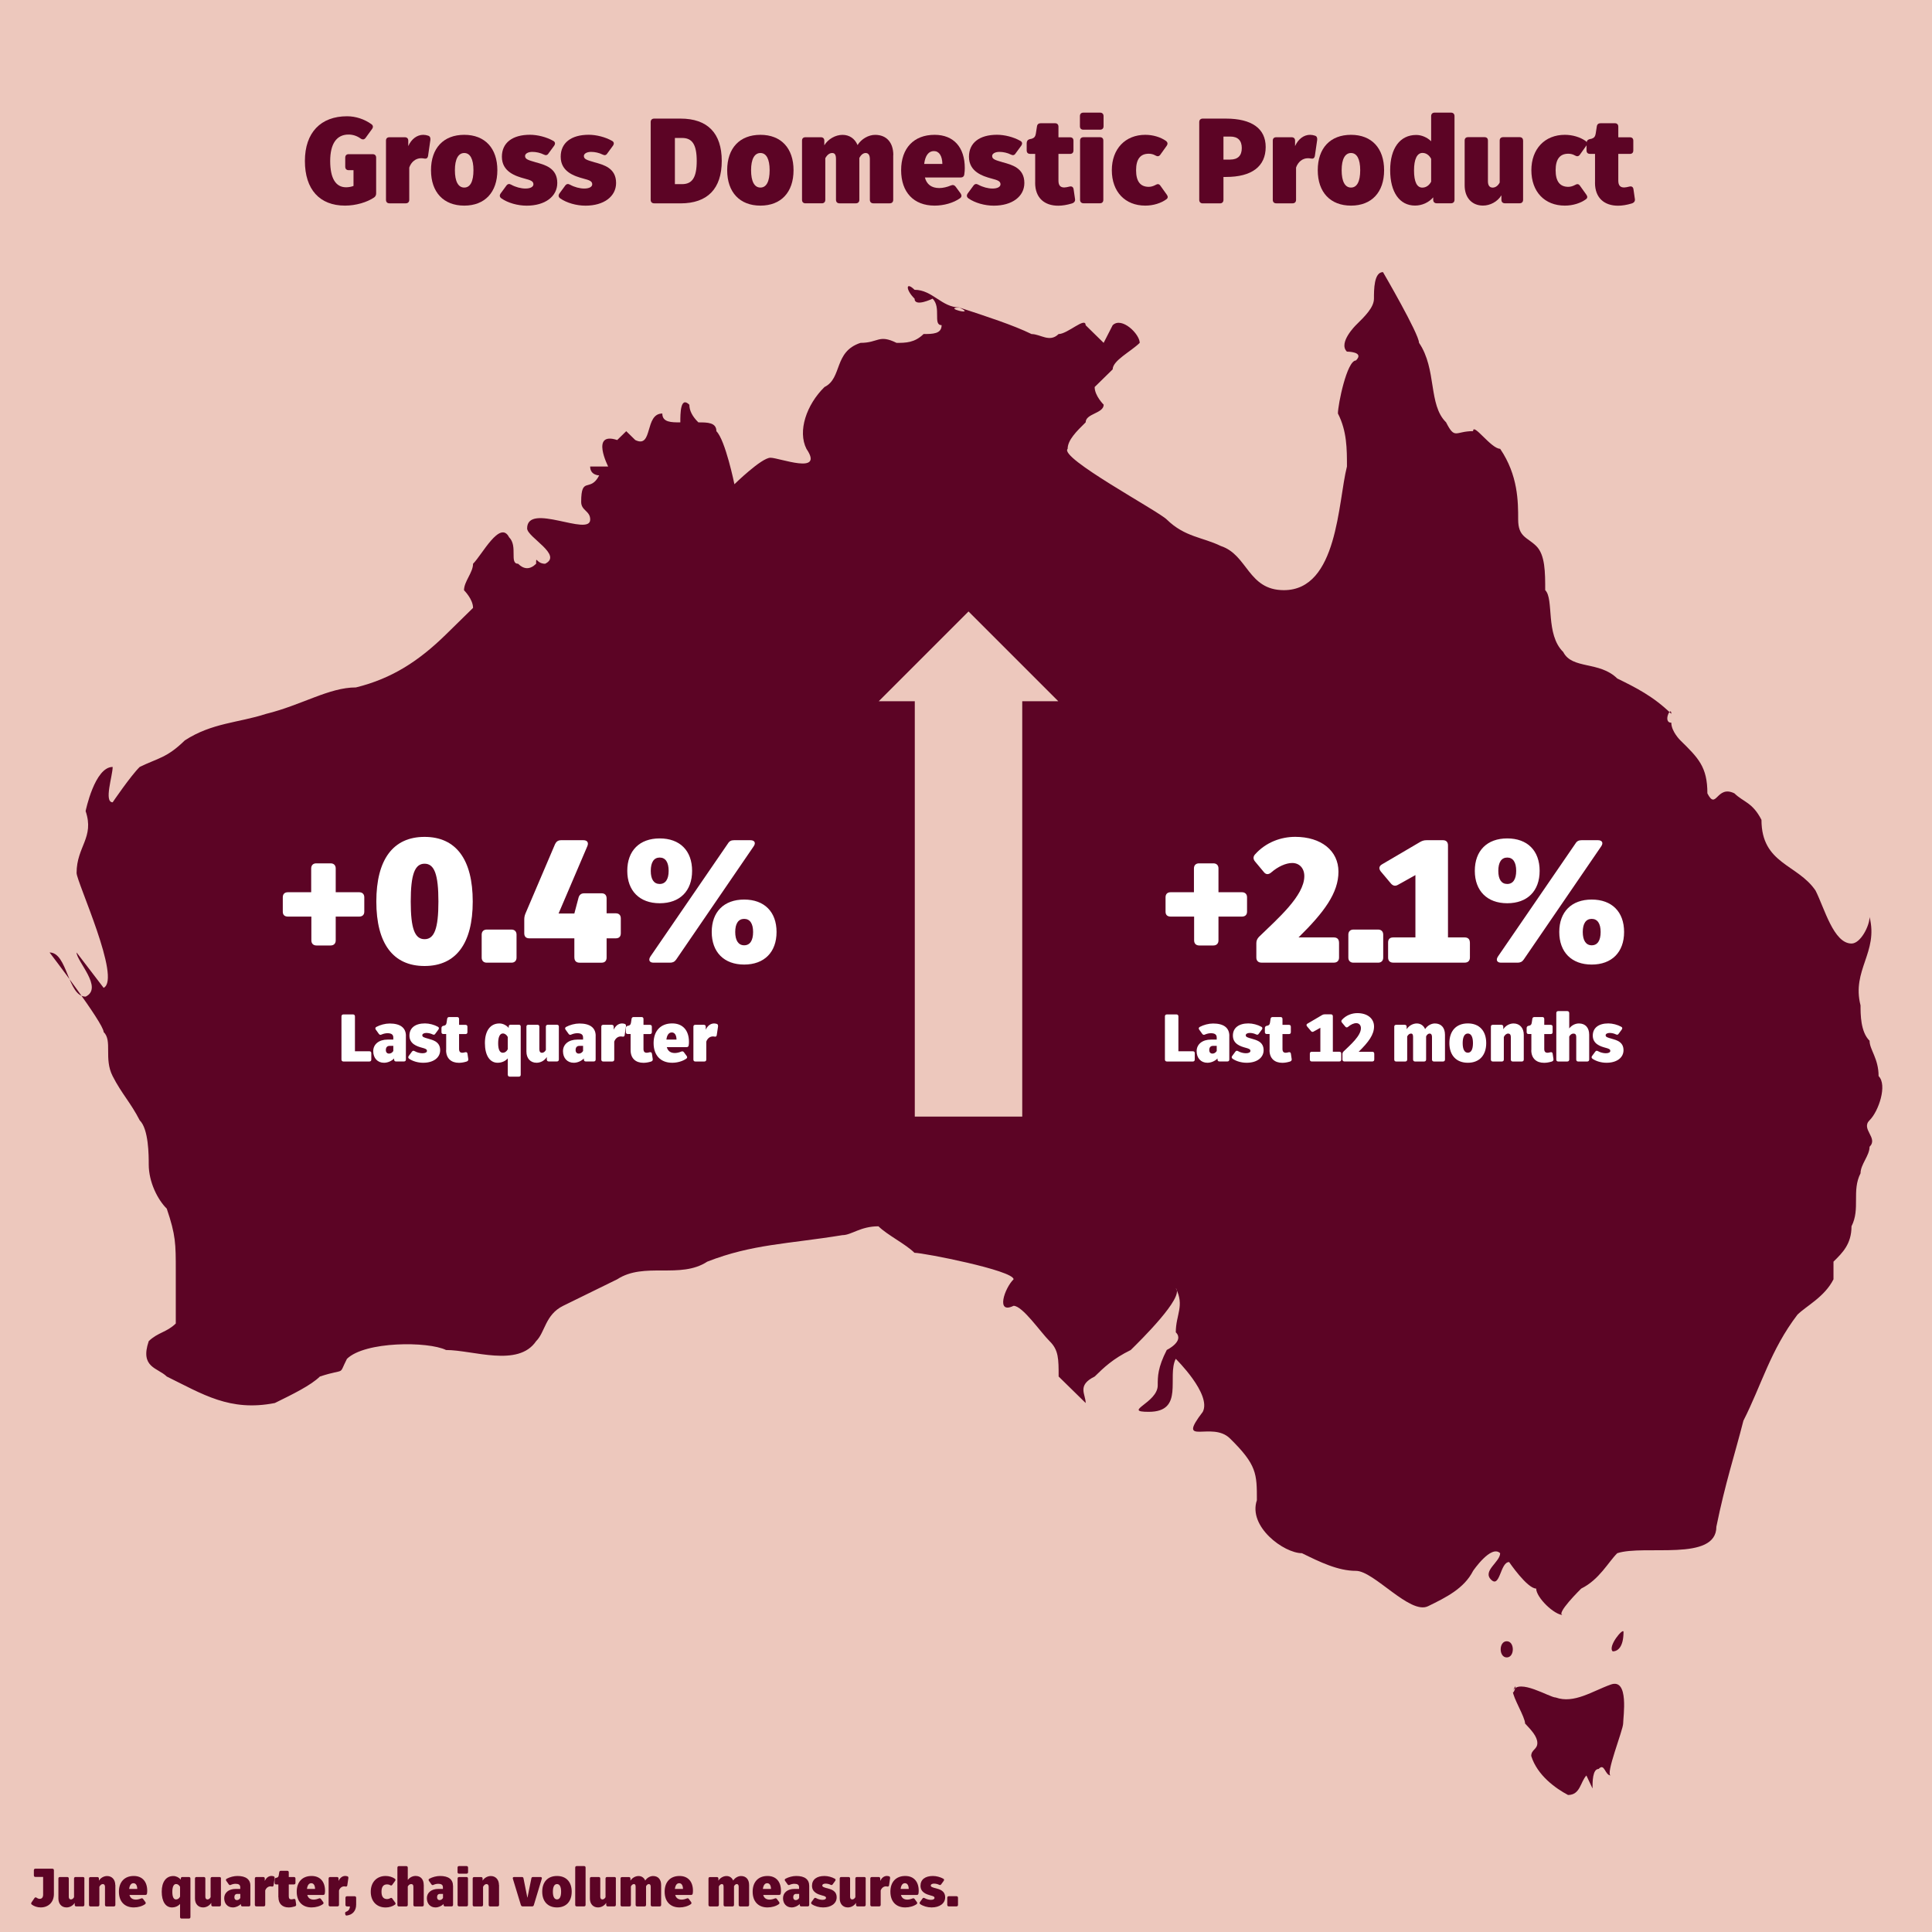 <?xml version="1.0" encoding="UTF-8"?>
<svg id="Layer_1" data-name="Layer 1" xmlns="http://www.w3.org/2000/svg" viewBox="0 0 430.06 430.06">
  <defs>
    <style>
      .cls-1, .cls-2 {
        fill-rule: evenodd;
      }

      .cls-1, .cls-2, .cls-3, .cls-4, .cls-5 {
        stroke-width: 0px;
      }

      .cls-1, .cls-5 {
        fill: #5c0425;
      }

      .cls-2, .cls-4 {
        fill: #edc8bd;
      }

      .cls-3 {
        fill: #fff;
      }
    </style>
  </defs>
  <rect class="cls-4" width="430.06" height="430.06"/>
  <path class="cls-1" d="m213.61,68.44c-4.01,0-6.02-3.93-10.03-3.93-2.01-1.97-2.01,0,0,1.97,0,1.97,4.01,0,4.01,0,2.01,1.97,0,5.9,2.01,5.9,0,1.97-2.01,1.97-4.01,1.97-2.01,1.97-4.01,1.97-6.02,1.97-4.01-1.97-4.01,0-8.02,0-6.02,1.97-4.01,7.87-8.02,9.83-4.01,3.93-6.02,9.83-4.01,13.77,4.01,5.9-6.02,1.97-8.02,1.97s-8.02,5.9-8.02,5.9c0,0-2.01-9.83-4.01-11.8,0-1.97-2.01-1.97-4.01-1.97q-2.01-1.97-2.01-3.93c-2.01-1.97-2.01,1.97-2.01,3.93-2.01,0-4.01,0-4.01-1.97-4.01,0-2.01,7.87-6.02,5.9l-2.01-1.97-2.01,1.97c-6.02-1.97-2.01,5.9-2.01,5.9h-4.01c0,1.97,2.01,1.97,2.01,1.97-2.01,3.93-4.01,0-4.01,5.9,0,1.97,2.01,1.97,2.01,3.93,0,3.93-14.04-3.93-14.04,1.97,0,1.97,8.02,5.9,4.01,7.87-2.01,0-2.01-1.97-2.01,0q-2.01,1.97-4.01,0c-2.01,0,0-3.93-2.01-5.9-2.01-3.93-6.02,3.93-8.02,5.9,0,1.97-2.01,3.93-2.01,5.9,0,0,2.01,1.97,2.01,3.93,0,0-4.01,3.93-6.02,5.9-6.02,5.9-12.03,9.83-20.05,11.8-6.02,0-12.03,3.93-20.05,5.9-6.02,1.97-12.03,1.97-18.05,5.9-4.01,3.93-6.02,3.93-10.03,5.9-2.01,1.97-6.02,7.87-6.02,7.87-2.01,0,0-5.9,0-7.87-4.01,0-6.02,9.83-6.02,9.83,2.01,5.9-2.01,7.87-2.01,13.77,0,1.97,10.03,23.6,6.02,25.57l-6.02-7.87c0,1.97,6.02,7.87,2.01,9.83-4.01,0-4.01-9.83-8.02-9.83,0,0,12.03,15.73,12.03,17.7,2.01,1.97,0,5.9,2.01,9.83,2.01,3.93,4.01,5.9,6.02,9.83,2.01,1.97,2.01,7.87,2.01,9.83,0,3.93,2.01,7.87,4.01,9.83,2.01,5.9,2.01,7.87,2.01,13.77v11.8c-2.01,1.97-4.01,1.97-6.02,3.93-2.01,5.9,2.01,5.9,4.01,7.87,8.02,3.93,14.04,7.87,24.06,5.9,4.01-1.97,8.02-3.93,10.03-5.9,6.02-1.97,4.01,0,6.02-3.93,4.01-3.93,18.05-3.93,22.06-1.97,6.02,0,16.04,3.93,20.05-1.97,2.01-1.97,2.01-5.9,6.02-7.87,4.01-1.97,8.02-3.93,12.03-5.9,6.02-3.93,14.04,0,20.05-3.93,10.03-3.93,18.05-3.93,30.08-5.9,2.01,0,4.01-1.97,8.02-1.97,2.01,1.97,6.02,3.93,8.02,5.9,2.01,0,22.06,3.93,22.06,5.9-2.01,1.97-4.01,7.87,0,5.9,2.01,0,6.02,5.9,8.02,7.87,2.01,1.97,2.01,3.93,2.01,7.87,2.01,1.97,6.02,5.9,6.02,5.9,0-1.97-2.01-3.93,2.01-5.9,2.01-1.97,4.01-3.93,8.02-5.9,2.01-1.97,12.03-11.8,10.03-13.77,2.01,3.93,0,5.9,0,9.83,2.01,1.97-2.01,3.93-2.01,3.93-2.01,3.93-2.01,5.9-2.01,7.87,0,3.93-8.02,5.9-2.01,5.9,8.02,0,4.01-7.87,6.02-11.8,0,0,8.02,7.87,6.02,11.8-6.02,7.87,2.01,1.97,6.02,5.9,6.02,5.9,6.02,7.87,6.02,13.77-2.01,5.9,6.02,11.8,10.03,11.8,4.01,1.97,8.02,3.93,12.03,3.93s12.03,9.83,16.04,7.87,8.02-3.93,10.03-7.87c0,0,4.01-5.9,6.02-3.93,0,1.97-4.01,3.93-2.01,5.9,2.01,1.97,2.01-3.93,4.01-3.93,0,0,4.01,5.9,6.02,5.9,0,1.97,4.01,5.9,6.02,5.9-2.01,0,4.01-5.9,4.01-5.9,4.01-1.97,6.02-5.9,8.02-7.87,6.02-1.97,22.06,1.97,22.06-5.9,2.01-9.83,4.01-15.73,6.02-23.6,4.01-7.87,6.02-15.73,12.03-23.6,2.01-1.97,6.02-3.93,8.02-7.87v-3.93c2.01-1.97,4.01-3.93,4.01-7.87,2.01-3.93,0-7.87,2.01-11.8,0-1.97,2.01-3.93,2.01-5.9,2.01-1.97-2.01-3.93,0-5.9,2.01-1.97,4.01-7.87,2.01-9.83,0-3.93-2.01-5.9-2.01-7.87-2.01-1.97-2.01-5.9-2.01-7.87-2.01-7.87,4.01-11.8,2.01-19.67,0,1.97-2.01,5.9-4.01,5.9-4.01,0-6.02-7.87-8.02-11.8-4.01-5.9-12.03-5.9-12.03-15.73-2.01-3.93-4.01-3.93-6.02-5.9-4.01-1.97-4.01,3.93-6.02,0,0-5.9-2.01-7.87-6.02-11.8,0,0-2.01-1.97-2.01-3.93-2.01,0,0-3.93,0-1.97-4.01-3.93-8.02-5.9-12.03-7.87-4.01-3.93-10.03-1.97-12.03-5.9-4.01-3.93-2.01-11.8-4.01-13.77,0-3.93,0-7.87-2.01-9.83-2.01-1.97-4.01-1.97-4.01-5.9s0-9.83-4.01-15.73c-2.01,0-6.02-5.9-6.02-3.93-4.01,0-4.01,1.97-6.02-1.97-4.01-3.93-2.01-11.8-6.02-17.7,0-1.97-8.02-15.73-8.02-15.73-2.01,0-2.01,3.93-2.01,5.9s-2.01,3.93-4.01,5.9c0,0-4.01,3.93-2.01,5.9,0,0,4.01,0,2.01,1.97-2.01,0-4.01,9.83-4.01,11.8,2.01,3.93,2.01,7.87,2.01,11.8-2.01,7.87-2.01,27.53-14.04,27.53-8.02,0-8.02-7.87-14.04-9.83-4.01-1.97-8.02-1.97-12.03-5.9-2.01-1.97-24.06-13.77-22.06-15.73,0-1.97,2.01-3.93,4.01-5.9,0-1.97,4.01-1.97,4.01-3.93,0,0-2.01-1.97-2.01-3.93l4.01-3.93c0-1.97,4.01-3.93,6.02-5.9,0-1.97-4.01-5.9-6.02-3.93l-2.01,3.93-4.01-3.93c0-1.97-4.01,1.97-6.02,1.97-2.01,1.97-4.01,0-6.02,0-4.01-1.97-10.03-3.93-16.04-5.9-4.01,0,4.01,1.97,0,0h0Z"/>
  <polygon class="cls-2" points="235.57 156.09 227.55 156.09 227.55 248.55 203.63 248.55 203.63 156.09 195.61 156.09 215.59 136.11 235.57 156.09 235.57 156.09"/>
  <g>
    <path class="cls-3" d="m276.46,204.03h-5.23v5.3c0,.7-.43,1.13-1.13,1.13h-3.16c-.7,0-1.13-.43-1.13-1.13v-5.3h-5.23c-.74,0-1.13-.39-1.13-1.09v-3.2c0-.7.39-1.13,1.13-1.13h5.19v-5.3c0-.7.43-1.13,1.13-1.13h3.2c.7,0,1.13.43,1.13,1.13v5.3h5.23c.7,0,1.13.43,1.13,1.13v3.2c0,.7-.43,1.09-1.13,1.09Z"/>
    <path class="cls-3" d="m298.07,209.8v3.35c0,.7-.43,1.13-1.13,1.13h-16.15c-.7,0-1.13-.43-1.13-1.13v-3.2c0-.58.2-.98.58-1.4,4.13-4.02,10.1-9.13,10.1-13.53,0-1.75-1.09-2.92-2.69-2.92-1.4,0-3.16.78-4.72,2.14-.58.47-1.13.47-1.6-.12l-1.95-2.34c-.43-.51-.47-1.05-.04-1.56,2.46-2.77,5.85-3.94,8.97-3.94,5.77,0,9.63,3.08,9.63,7.76s-3.12,8.97-8.89,14.63h7.88c.7,0,1.13.39,1.13,1.13Z"/>
    <path class="cls-3" d="m300.14,213.16v-5.11c0-.7.43-1.13,1.13-1.13h5.5c.7,0,1.13.43,1.13,1.13v5.11c0,.7-.43,1.13-1.13,1.13h-5.5c-.7,0-1.13-.43-1.13-1.13Z"/>
    <path class="cls-3" d="m327.2,209.8v3.35c0,.7-.43,1.13-1.13,1.13h-15.95c-.74,0-1.13-.43-1.13-1.13v-3.35c0-.74.39-1.13,1.13-1.13h4.95v-13.88l-3.9,2.18c-.62.35-1.13.19-1.56-.31l-2.26-2.69c-.47-.62-.39-1.17.27-1.56l8.5-4.99c.47-.27.9-.39,1.4-.39h3.71c.7,0,1.09.43,1.09,1.13v20.51h3.74c.7,0,1.13.39,1.13,1.13Z"/>
    <path class="cls-3" d="m328.29,193.85c0-4.49,2.73-7.22,7.22-7.22s7.21,2.73,7.21,7.22-2.73,7.21-7.21,7.21-7.22-2.77-7.22-7.21Zm9.52,20.44h-3.67c-.9,0-1.21-.58-.7-1.37l17.28-25.19c.31-.51.74-.7,1.33-.7h3.67c.9,0,1.25.58.7,1.37l-17.24,25.19c-.35.51-.78.7-1.37.7Zm-.31-20.44c0-1.91-.7-2.96-1.99-2.96s-1.99,1.05-1.99,2.96.7,2.92,1.99,2.92,1.99-1.05,1.99-2.92Zm9.59,13.61c0-4.49,2.73-7.22,7.22-7.22s7.21,2.73,7.21,7.22-2.73,7.25-7.21,7.25-7.22-2.77-7.22-7.25Zm9.21,0c0-1.87-.7-2.92-1.99-2.92s-1.99,1.05-1.99,2.92.7,2.96,1.99,2.96,1.99-1.05,1.99-2.96Z"/>
    <path class="cls-3" d="m265.95,234.43v1.43c0,.27-.15.43-.43.43h-5.77c-.27,0-.44-.17-.44-.43v-9.62c0-.27.17-.43.44-.43h2.13c.27,0,.43.17.43.43v7.77h3.21c.29,0,.43.15.43.42Z"/>
    <path class="cls-3" d="m273.64,230.57v5.28c0,.27-.15.43-.43.43h-1.77c-.27,0-.42-.17-.42-.43v-.24c-.58.6-1.46.96-2.25.96-1.44,0-2.4-1.04-2.4-2.58s1.27-2.58,3.18-2.58h1.29v-.46c0-.67-.44-.96-1.3-.96-.41,0-.9.11-1.31.29-.24.12-.43.09-.6-.13l-.69-.96c-.17-.24-.12-.46.12-.6.86-.46,2-.76,2.97-.76,2.37,0,3.62.95,3.62,2.76Zm-2.8,2.24h-.83c-.53,0-.83.33-.83.93,0,.5.27.79.71.79.38,0,.72-.21.95-.58v-1.14Z"/>
    <path class="cls-3" d="m278.58,231.2c1.15.32,2.7.71,2.7,2.57,0,1.68-1.51,2.8-3.78,2.8-1.14,0-2.34-.34-3.13-.9-.23-.17-.25-.38-.09-.61l.71-.96c.17-.23.36-.26.62-.11.51.29,1.18.46,1.74.46.62,0,.99-.21.99-.52,0-.39-.36-.51-1.1-.71-1.11-.3-2.8-.84-2.8-2.7,0-1.71,1.29-2.71,3.46-2.71.95,0,2.05.29,2.88.75.25.13.29.36.12.6l-.71.96c-.15.24-.34.25-.58.14-.42-.21-.95-.33-1.41-.33-.52,0-.9.21-.9.51,0,.41.42.51,1.29.76Z"/>
    <path class="cls-3" d="m282.61,233.74v-3.57h-.63c-.27,0-.42-.15-.42-.43v-.88c0-.24.11-.42.35-.5l.28-.06c.27-.1.44-.19.51-.67l.13-.85c.04-.27.21-.39.48-.39h1.75c.27,0,.42.17.42.44v1.3h1.43c.28,0,.43.15.43.42v1.2c0,.29-.15.43-.43.43h-1.43v3.32c0,.6.26.84.72.84.18,0,.38-.04.63-.11.29-.07.48.03.52.32l.18,1.21c.04.27-.11.46-.41.55-.6.18-1.16.27-1.68.27-1.68,0-2.85-.95-2.85-2.83Z"/>
    <path class="cls-3" d="m298.56,234.56v1.29c0,.27-.16.43-.43.43h-6.13c-.29,0-.43-.17-.43-.43v-1.29c0-.29.15-.44.43-.44h1.91v-5.34l-1.5.84c-.24.14-.44.08-.6-.12l-.87-1.04c-.18-.24-.15-.45.1-.6l3.27-1.92c.18-.1.35-.15.54-.15h1.42c.27,0,.42.17.42.43v7.89h1.44c.27,0,.43.15.43.44Z"/>
    <path class="cls-3" d="m305.91,234.56v1.29c0,.27-.17.43-.44.43h-6.21c-.27,0-.43-.17-.43-.43v-1.23c0-.22.08-.38.22-.54,1.59-1.54,3.89-3.51,3.89-5.21,0-.67-.42-1.12-1.04-1.12-.54,0-1.21.3-1.82.82-.22.18-.43.18-.61-.04l-.75-.9c-.17-.2-.18-.41-.02-.6.95-1.06,2.25-1.51,3.45-1.51,2.22,0,3.71,1.18,3.71,2.98s-1.2,3.45-3.42,5.62h3.03c.27,0,.44.15.44.44Z"/>
    <path class="cls-3" d="m321.65,230.32v5.54c0,.27-.17.43-.43.43h-2.03c-.27,0-.43-.17-.43-.43v-5.04c0-.48-.18-.75-.53-.75-.3,0-.58.22-.78.62v5.17c0,.27-.17.43-.44.43h-2.02c-.27,0-.44-.17-.44-.43v-5.04c0-.51-.13-.75-.46-.75s-.63.22-.85.64v5.15c0,.27-.17.43-.44.43h-2.01c-.29,0-.43-.17-.43-.43v-7.32c0-.27.15-.42.43-.42h1.89c.27,0,.44.15.44.42v.57c.46-.76,1.38-1.29,2.25-1.29s1.53.48,1.86,1.26c.46-.75,1.35-1.26,2.17-1.26,1.41,0,2.25.95,2.25,2.5Z"/>
    <path class="cls-3" d="m330.83,232.19c0,2.73-1.54,4.38-4.09,4.38s-4.11-1.65-4.11-4.38,1.54-4.38,4.11-4.38,4.09,1.67,4.09,4.38Zm-2.95,0c0-1.38-.41-2.13-1.14-2.13s-1.15.75-1.15,2.13.4,2.14,1.15,2.14,1.14-.76,1.14-2.14Z"/>
    <path class="cls-3" d="m339.19,230.32v5.54c0,.27-.17.43-.43.43h-2.03c-.27,0-.42-.17-.42-.43v-5.04c0-.48-.22-.75-.6-.75s-.74.29-.96.76v5.03c0,.27-.17.43-.44.43h-2.01c-.29,0-.43-.17-.43-.43v-7.32c0-.27.15-.42.43-.42h1.89c.27,0,.44.15.44.42v.57c.48-.79,1.41-1.29,2.28-1.29,1.38,0,2.28,1.02,2.28,2.5Z"/>
    <path class="cls-3" d="m340.88,233.74v-3.57h-.63c-.27,0-.42-.15-.42-.43v-.88c0-.24.11-.42.35-.5l.28-.06c.27-.1.44-.19.51-.67l.13-.85c.04-.27.21-.39.48-.39h1.75c.27,0,.42.17.42.44v1.3h1.43c.28,0,.43.15.43.42v1.2c0,.29-.15.43-.43.43h-1.43v3.32c0,.6.26.84.72.84.18,0,.38-.04.63-.11.29-.07.48.03.52.32l.18,1.21c.04.27-.11.46-.41.55-.6.18-1.16.27-1.68.27-1.68,0-2.85-.95-2.85-2.83Z"/>
    <path class="cls-3" d="m353.75,230.32v5.54c0,.27-.17.43-.43.43h-2.03c-.27,0-.42-.17-.42-.43v-5.04c0-.51-.2-.75-.62-.75-.34,0-.71.22-.94.66v5.13c0,.27-.17.43-.44.43h-2.01c-.29,0-.43-.17-.43-.43v-10.35c0-.27.15-.44.43-.44h2.01c.27,0,.44.17.44.44v3.42c.52-.69,1.33-1.11,2.16-1.11,1.44,0,2.28.95,2.28,2.5Z"/>
    <path class="cls-3" d="m358.69,231.2c1.15.32,2.7.71,2.7,2.57,0,1.68-1.51,2.8-3.78,2.8-1.14,0-2.34-.34-3.13-.9-.23-.17-.25-.38-.09-.61l.71-.96c.17-.23.36-.26.62-.11.51.29,1.18.46,1.74.46.62,0,.99-.21.99-.52,0-.39-.36-.51-1.1-.71-1.11-.3-2.8-.84-2.8-2.7,0-1.71,1.29-2.71,3.46-2.71.95,0,2.05.29,2.88.75.25.13.29.36.12.6l-.71.96c-.15.24-.34.25-.58.14-.42-.21-.95-.33-1.41-.33-.52,0-.9.21-.9.51,0,.41.42.51,1.29.76Z"/>
  </g>
  <g>
    <path class="cls-3" d="m79.96,204.03h-5.23v5.3c0,.7-.43,1.13-1.13,1.13h-3.16c-.7,0-1.13-.43-1.13-1.13v-5.3h-5.23c-.74,0-1.13-.39-1.13-1.09v-3.2c0-.7.39-1.13,1.13-1.13h5.19v-5.3c0-.7.43-1.13,1.13-1.13h3.2c.7,0,1.13.43,1.13,1.13v5.3h5.23c.7,0,1.13.43,1.13,1.13v3.2c0,.7-.43,1.09-1.13,1.09Z"/>
    <path class="cls-3" d="m105.23,200.68c0,9.32-3.71,14.35-10.73,14.35s-10.73-5.03-10.73-14.35,3.71-14.39,10.73-14.39,10.73,5.03,10.73,14.39Zm-7.64,0c0-6.04-.9-8.42-3.08-8.42s-3.08,2.38-3.08,8.42.9,8.38,3.08,8.38,3.08-2.38,3.08-8.38Z"/>
    <path class="cls-3" d="m107.22,213.16v-5.11c0-.7.43-1.13,1.13-1.13h5.5c.7,0,1.13.43,1.13,1.13v5.11c0,.7-.43,1.13-1.13,1.13h-5.5c-.7,0-1.13-.43-1.13-1.13Z"/>
    <path class="cls-3" d="m127.85,213.16v-4.29h-10.02c-.74,0-1.13-.39-1.13-1.13v-3.04c0-.51.08-.9.27-1.36l6.59-15.45c.27-.55.66-.86,1.33-.86h4.99c.82,0,1.21.51.86,1.33l-6.4,14.98h3.51l.94-3.55c.19-.62.58-.94,1.25-.94h3.9c.7,0,1.09.43,1.09,1.13v3.32h2.03c.74,0,1.13.43,1.13,1.13v3.31c0,.74-.39,1.13-1.13,1.13h-2.03v4.29c0,.7-.39,1.13-1.09,1.13h-4.95c-.74,0-1.13-.43-1.13-1.13Z"/>
    <path class="cls-3" d="m139.63,193.85c0-4.49,2.73-7.22,7.22-7.22s7.21,2.73,7.21,7.22-2.73,7.21-7.21,7.21-7.22-2.77-7.22-7.21Zm9.52,20.44h-3.67c-.9,0-1.21-.58-.7-1.37l17.28-25.19c.31-.51.74-.7,1.33-.7h3.67c.9,0,1.25.58.7,1.37l-17.24,25.19c-.35.51-.78.7-1.37.7Zm-.31-20.44c0-1.91-.7-2.96-1.99-2.96s-1.99,1.05-1.99,2.96.7,2.92,1.99,2.92,1.99-1.05,1.99-2.92Zm9.59,13.61c0-4.49,2.73-7.22,7.22-7.22s7.21,2.73,7.21,7.22-2.73,7.25-7.21,7.25-7.22-2.77-7.22-7.25Zm9.21,0c0-1.87-.7-2.92-1.99-2.92s-1.99,1.05-1.99,2.92.7,2.96,1.99,2.96,1.99-1.05,1.99-2.96Z"/>
    <path class="cls-3" d="m82.65,234.43v1.43c0,.27-.15.43-.43.43h-5.77c-.27,0-.44-.17-.44-.43v-9.62c0-.27.17-.43.44-.43h2.13c.27,0,.43.17.43.43v7.77h3.21c.29,0,.43.15.43.42Z"/>
    <path class="cls-3" d="m90.35,230.57v5.28c0,.27-.15.43-.43.43h-1.77c-.27,0-.42-.17-.42-.43v-.24c-.58.6-1.46.96-2.25.96-1.44,0-2.4-1.04-2.4-2.58s1.27-2.58,3.18-2.58h1.29v-.46c0-.67-.44-.96-1.3-.96-.41,0-.9.11-1.31.29-.24.12-.43.09-.6-.13l-.69-.96c-.17-.24-.12-.46.12-.6.86-.46,2-.76,2.97-.76,2.37,0,3.62.95,3.62,2.76Zm-2.8,2.24h-.83c-.53,0-.83.33-.83.93,0,.5.27.79.71.79.38,0,.72-.21.95-.58v-1.14Z"/>
    <path class="cls-3" d="m95.28,231.2c1.15.32,2.7.71,2.7,2.57,0,1.68-1.51,2.8-3.78,2.8-1.14,0-2.34-.34-3.13-.9-.23-.17-.25-.38-.09-.61l.71-.96c.17-.23.36-.26.62-.11.51.29,1.18.46,1.74.46.62,0,.99-.21.99-.52,0-.39-.36-.51-1.1-.71-1.11-.3-2.8-.84-2.8-2.7,0-1.71,1.29-2.71,3.46-2.71.95,0,2.05.29,2.88.75.25.13.29.36.12.6l-.71.96c-.15.24-.34.25-.58.14-.42-.21-.95-.33-1.41-.33-.52,0-.9.21-.9.51,0,.41.42.51,1.29.76Z"/>
    <path class="cls-3" d="m99.32,233.74v-3.57h-.63c-.27,0-.42-.15-.42-.43v-.88c0-.24.11-.42.35-.5l.28-.06c.27-.1.44-.19.51-.67l.13-.85c.04-.27.21-.39.48-.39h1.75c.27,0,.42.17.42.44v1.3h1.43c.28,0,.43.15.43.42v1.2c0,.29-.15.43-.43.43h-1.43v3.32c0,.6.26.84.72.84.18,0,.38-.04.63-.11.29-.07.48.03.52.32l.18,1.21c.04.27-.11.46-.41.55-.6.18-1.16.27-1.68.27-1.68,0-2.85-.95-2.85-2.83Z"/>
    <path class="cls-3" d="m113.03,239.24v-3.65c-.54.63-1.38.98-2.26.98-1.75,0-2.83-1.65-2.83-4.38s1.21-4.37,3.22-4.37c.78,0,1.56.39,2.08,1v-.3c0-.27.15-.42.42-.42h1.82c.28,0,.43.15.43.42v10.71c0,.29-.15.43-.43.43h-2.01c-.27,0-.43-.15-.43-.43Zm0-5.68v-2.73c-.25-.48-.65-.78-1.09-.78-.67,0-1.05.77-1.05,2.18s.36,2.11,1.02,2.11c.46,0,.87-.27,1.12-.78Z"/>
    <path class="cls-3" d="m124.4,228.53v7.32c0,.27-.17.43-.44.43h-1.81c-.27,0-.43-.17-.43-.43v-.56c-.5.81-1.41,1.28-2.28,1.28-1.38,0-2.26-.99-2.26-2.49v-5.55c0-.27.15-.42.43-.42h2.01c.29,0,.44.15.44.42v5.04c0,.51.21.78.58.78.34,0,.66-.23.87-.63v-5.19c0-.27.17-.42.44-.42h2.02c.27,0,.44.15.44.42Z"/>
    <path class="cls-3" d="m132.59,230.57v5.28c0,.27-.15.43-.43.43h-1.77c-.27,0-.42-.17-.42-.43v-.24c-.58.6-1.46.96-2.25.96-1.44,0-2.4-1.04-2.4-2.58s1.27-2.58,3.18-2.58h1.29v-.46c0-.67-.44-.96-1.3-.96-.41,0-.9.11-1.31.29-.24.12-.43.09-.6-.13l-.69-.96c-.17-.24-.12-.46.12-.6.86-.46,2-.76,2.97-.76,2.37,0,3.62.95,3.62,2.76Zm-2.8,2.24h-.83c-.53,0-.83.33-.83.93,0,.5.27.79.71.79.38,0,.72-.21.95-.58v-1.14Z"/>
    <path class="cls-3" d="m139.34,228.46l-.29,1.95c-.04.29-.21.39-.45.34-.13-.03-.27-.04-.4-.04-.67,0-1.23.45-1.47,1.16v3.99c0,.27-.17.43-.44.43h-2.01c-.29,0-.43-.17-.43-.43v-7.32c0-.27.15-.42.43-.42h1.89c.27,0,.44.15.44.42v.67c.39-.87,1.08-1.39,1.86-1.39.2,0,.42.04.6.1.24.08.3.29.27.54Z"/>
    <path class="cls-3" d="m140.37,233.74v-3.57h-.63c-.27,0-.42-.15-.42-.43v-.88c0-.24.1-.42.34-.5l.29-.06c.27-.1.43-.19.51-.67l.13-.85c.04-.27.21-.39.48-.39h1.75c.27,0,.42.17.42.44v1.3h1.42c.29,0,.44.15.44.42v1.2c0,.29-.15.43-.44.43h-1.42v3.32c0,.6.25.84.72.84.18,0,.38-.04.63-.11.29-.07.48.03.53.32l.18,1.21c.04.27-.1.46-.4.55-.6.18-1.16.27-1.68.27-1.68,0-2.85-.95-2.85-2.83Z"/>
    <path class="cls-3" d="m145.49,232.19c0-2.71,1.56-4.38,4.14-4.38,2.35,0,3.73,1.54,3.73,4.11,0,.24-.01.51-.06.78-.03.25-.2.39-.45.39h-4.42c.23.86.83,1.31,1.79,1.31.43,0,.97-.12,1.42-.32.25-.1.44-.06.6.15l.62.84c.15.22.13.43-.08.58-.81.58-2.01.92-3.15.92-2.58,0-4.14-1.65-4.14-4.38Zm5.1-.78c-.01-1-.41-1.59-1.05-1.59s-1.07.54-1.2,1.59h2.25Z"/>
    <path class="cls-3" d="m159.84,228.46l-.29,1.95c-.04.29-.21.39-.45.34-.13-.03-.27-.04-.41-.04-.67,0-1.23.45-1.47,1.16v3.99c0,.27-.17.43-.43.43h-2.01c-.28,0-.43-.17-.43-.43v-7.32c0-.27.15-.42.43-.42h1.89c.27,0,.43.15.43.42v.67c.39-.87,1.08-1.39,1.86-1.39.19,0,.42.04.6.1.24.08.3.29.27.54Z"/>
  </g>
  <path class="cls-1" d="m336.75,376.42c0,1.45,2.73,5.79,2.73,7.23,1.36,1.45,2.73,2.89,2.73,4.34s-1.36,1.45-1.36,2.89c1.36,4.34,5.46,7.23,8.19,8.68,2.73,0,2.73-2.89,4.09-4.34l1.36,2.89c0-1.45,0-4.34,1.36-4.34,1.36-1.45,1.36,1.45,2.73,1.45-1.36,0,2.73-10.13,2.73-11.57s1.36-10.13-2.73-8.68c-4.09,1.45-8.19,4.34-12.28,2.89-1.36,0-8.19-4.34-9.55-1.45,0,1.45,1.36-2.89,0,0h0Z"/>
  <path class="cls-1" d="m361.39,363.27c0-1.08-3.6,3.24-2.4,4.32,1.2,0,2.4-1.08,2.4-4.32h0Z"/>
  <path class="cls-1" d="m335.4,368.94c-1.8,0-1.8-3.6,0-3.6s1.8,3.6,0,3.6h0Z"/>
  <g>
    <path class="cls-5" d="m7.07,423.95c-.17-.14-.17-.31-.05-.48l.66-.97c.13-.18.3-.19.49-.06.22.16.46.24.66.24.52,0,.77-.36.77-.96v-3.92h-1.72c-.22,0-.34-.12-.34-.35v-1.13c0-.22.12-.35.34-.35h3.77c.22,0,.35.13.35.35v5.33c-.02,1.76-1.2,2.94-2.95,2.94-.72,0-1.48-.25-1.98-.64Z"/>
    <path class="cls-5" d="m18.78,418.16v5.85c0,.22-.13.35-.35.35h-1.45c-.22,0-.35-.13-.35-.35v-.44c-.4.65-1.13,1.02-1.82,1.02-1.1,0-1.81-.79-1.81-1.99v-4.44c0-.22.12-.34.35-.34h1.61c.23,0,.35.12.35.34v4.03c0,.41.17.62.47.62.28,0,.53-.18.7-.5v-4.15c0-.22.13-.34.35-.34h1.62c.22,0,.35.12.35.34Z"/>
    <path class="cls-5" d="m25.68,419.59v4.43c0,.22-.13.35-.35.35h-1.62c-.22,0-.34-.13-.34-.35v-4.03c0-.38-.18-.6-.48-.6s-.59.23-.77.61v4.02c0,.22-.13.35-.35.35h-1.61c-.23,0-.35-.13-.35-.35v-5.85c0-.22.12-.34.35-.34h1.51c.22,0,.35.12.35.34v.46c.38-.64,1.13-1.03,1.82-1.03,1.1,0,1.82.82,1.82,2Z"/>
    <path class="cls-5" d="m26.47,421.09c0-2.17,1.25-3.5,3.31-3.5,1.88,0,2.99,1.24,2.99,3.29,0,.19-.01.41-.05.62-.02.2-.16.31-.36.31h-3.54c.18.68.66,1.04,1.43,1.04.35,0,.78-.1,1.14-.25.2-.08.35-.05.48.12l.49.67c.12.18.11.35-.06.47-.65.47-1.61.73-2.52.73-2.06,0-3.31-1.32-3.31-3.5Zm4.08-.62c-.01-.8-.32-1.27-.84-1.27s-.85.43-.96,1.27h1.8Z"/>
    <path class="cls-5" d="m40.08,426.72v-2.91c-.43.5-1.1.78-1.81.78-1.4,0-2.27-1.32-2.27-3.5s.97-3.49,2.58-3.49c.62,0,1.25.31,1.67.8v-.24c0-.22.12-.34.34-.34h1.45c.23,0,.35.12.35.34v8.56c0,.23-.12.35-.35.35h-1.61c-.22,0-.35-.12-.35-.35Zm0-4.54v-2.18c-.2-.38-.52-.62-.88-.62-.54,0-.84.61-.84,1.74s.29,1.69.82,1.69c.37,0,.7-.22.9-.62Z"/>
    <path class="cls-5" d="m49.18,418.16v5.85c0,.22-.13.35-.35.35h-1.45c-.22,0-.35-.13-.35-.35v-.44c-.4.65-1.13,1.02-1.82,1.02-1.1,0-1.81-.79-1.81-1.99v-4.44c0-.22.12-.34.35-.34h1.61c.23,0,.35.12.35.34v4.03c0,.41.17.62.47.62.28,0,.53-.18.7-.5v-4.15c0-.22.13-.34.35-.34h1.62c.22,0,.35.12.35.34Z"/>
    <path class="cls-5" d="m55.73,419.79v4.22c0,.22-.12.35-.35.35h-1.42c-.22,0-.33-.13-.33-.35v-.19c-.47.48-1.16.77-1.8.77-1.15,0-1.92-.83-1.92-2.06s1.02-2.06,2.54-2.06h1.03v-.37c0-.54-.35-.77-1.04-.77-.32,0-.72.08-1.04.23-.19.1-.35.07-.48-.11l-.55-.77c-.13-.19-.1-.37.1-.48.68-.37,1.6-.61,2.38-.61,1.89,0,2.89.76,2.89,2.21Zm-2.24,1.79h-.66c-.42,0-.66.26-.66.74,0,.4.22.64.56.64.3,0,.58-.17.76-.47v-.91Z"/>
    <path class="cls-5" d="m61.13,418.1l-.23,1.56c-.04.23-.17.31-.36.28-.11-.02-.22-.04-.32-.04-.54,0-.98.36-1.18.92v3.19c0,.22-.13.35-.35.35h-1.61c-.23,0-.35-.13-.35-.35v-5.85c0-.22.12-.34.35-.34h1.51c.22,0,.35.12.35.34v.54c.31-.7.86-1.12,1.49-1.12.16,0,.34.04.48.08.19.06.24.23.22.43Z"/>
    <path class="cls-5" d="m61.96,422.32v-2.85h-.5c-.22,0-.33-.12-.33-.35v-.71c0-.19.08-.34.28-.4l.23-.05c.22-.08.35-.16.41-.54l.11-.68c.04-.22.17-.31.38-.31h1.4c.22,0,.34.13.34.35v1.04h1.14c.23,0,.35.12.35.34v.96c0,.23-.12.35-.35.35h-1.14v2.65c0,.48.2.67.58.67.14,0,.3-.04.5-.08.23-.06.38.02.42.25l.14.97c.04.22-.08.37-.32.44-.48.14-.92.22-1.34.22-1.34,0-2.28-.76-2.28-2.27Z"/>
    <path class="cls-5" d="m66.05,421.09c0-2.17,1.25-3.5,3.31-3.5,1.88,0,2.99,1.24,2.99,3.29,0,.19-.01.41-.05.62-.02.2-.16.31-.36.31h-3.54c.18.68.66,1.04,1.43,1.04.35,0,.78-.1,1.14-.25.2-.08.35-.05.48.12l.49.67c.12.18.11.35-.06.47-.65.47-1.61.73-2.52.73-2.06,0-3.31-1.32-3.31-3.5Zm4.08-.62c-.01-.8-.32-1.27-.84-1.27s-.85.43-.96,1.27h1.8Z"/>
    <path class="cls-5" d="m77.54,418.1l-.23,1.56c-.04.23-.17.31-.36.28-.11-.02-.22-.04-.32-.04-.54,0-.98.36-1.17.92v3.19c0,.22-.13.35-.35.35h-1.61c-.23,0-.35-.13-.35-.35v-5.85c0-.22.12-.34.35-.34h1.51c.22,0,.35.12.35.34v.54c.31-.7.86-1.12,1.49-1.12.16,0,.34.04.48.08.19.06.24.23.22.43Z"/>
    <path class="cls-5" d="m77.24,422.1h1.69c.22,0,.35.13.35.35v1.49c0,1.39-.77,2.28-2.06,2.45-.22.04-.34-.08-.37-.3l-.02-.16c-.04-.22.07-.34.28-.41.48-.18.76-.59.78-1.15h-.64c-.22,0-.35-.13-.35-.35v-1.57c0-.22.13-.35.35-.35Z"/>
    <path class="cls-5" d="m82.53,421.09c0-2.11,1.33-3.5,3.31-3.5.76,0,1.51.23,2.04.6.18.14.2.3.07.49l-.64.89c-.13.17-.29.17-.48.06-.2-.12-.43-.17-.66-.17-.83,0-1.25.54-1.25,1.63s.41,1.64,1.26,1.64c.22,0,.46-.07.66-.18.2-.12.35-.12.48.06l.64.89c.13.18.13.33-.02.46-.54.4-1.31.64-2.1.64-2,0-3.31-1.38-3.31-3.5Z"/>
    <path class="cls-5" d="m94.33,419.59v4.43c0,.22-.13.35-.35.35h-1.62c-.22,0-.34-.13-.34-.35v-4.03c0-.41-.16-.6-.49-.6-.28,0-.56.18-.76.53v4.1c0,.22-.13.35-.35.35h-1.61c-.23,0-.35-.13-.35-.35v-8.28c0-.22.12-.35.35-.35h1.61c.22,0,.35.13.35.35v2.73c.42-.55,1.07-.89,1.73-.89,1.15,0,1.82.76,1.82,2Z"/>
    <path class="cls-5" d="m100.85,419.79v4.22c0,.22-.12.35-.35.35h-1.42c-.22,0-.34-.13-.34-.35v-.19c-.47.48-1.16.77-1.8.77-1.15,0-1.92-.83-1.92-2.06s1.02-2.06,2.54-2.06h1.03v-.37c0-.54-.35-.77-1.04-.77-.32,0-.72.08-1.04.23-.19.1-.35.07-.48-.11l-.55-.77c-.13-.19-.1-.37.1-.48.68-.37,1.59-.61,2.37-.61,1.9,0,2.89.76,2.89,2.21Zm-2.24,1.79h-.66c-.42,0-.66.26-.66.74,0,.4.22.64.56.64.3,0,.58-.17.76-.47v-.91Z"/>
    <path class="cls-5" d="m101.85,416.73v-1c0-.22.12-.35.35-.35h1.64c.22,0,.35.13.35.35v1c0,.23-.13.35-.35.35h-1.64c-.23,0-.35-.12-.35-.35Zm.01,7.28v-5.85c0-.22.13-.34.35-.34h1.62c.22,0,.34.12.34.34v5.85c0,.22-.12.35-.34.35h-1.62c-.22,0-.35-.13-.35-.35Z"/>
    <path class="cls-5" d="m111.09,419.59v4.43c0,.22-.13.35-.35.35h-1.62c-.22,0-.34-.13-.34-.35v-4.03c0-.38-.18-.6-.48-.6s-.59.23-.77.61v4.02c0,.22-.13.35-.35.35h-1.61c-.23,0-.35-.13-.35-.35v-5.85c0-.22.12-.34.35-.34h1.51c.22,0,.35.12.35.34v.46c.38-.64,1.13-1.03,1.82-1.03,1.1,0,1.82.82,1.82,2Z"/>
    <path class="cls-5" d="m115.95,424.07l-1.79-5.87c-.07-.23.04-.38.29-.38h1.7c.22,0,.34.08.38.3l.85,4.26h.04l.86-4.26c.04-.22.17-.3.37-.3h1.66c.25,0,.36.16.29.38l-1.77,5.87c-.06.19-.19.29-.38.29h-2.11c-.19,0-.32-.1-.38-.29Z"/>
    <path class="cls-5" d="m127.26,421.09c0,2.18-1.24,3.5-3.27,3.5s-3.29-1.32-3.29-3.5,1.24-3.5,3.29-3.5,3.27,1.33,3.27,3.5Zm-2.36,0c0-1.1-.32-1.7-.91-1.7s-.92.6-.92,1.7.32,1.71.92,1.71.91-.61.91-1.71Z"/>
    <path class="cls-5" d="m128.04,424.01v-8.28c0-.22.12-.35.35-.35h1.61c.23,0,.35.13.35.35v8.28c0,.22-.12.35-.35.35h-1.61c-.23,0-.35-.13-.35-.35Z"/>
    <path class="cls-5" d="m137.09,418.16v5.85c0,.22-.13.35-.35.35h-1.45c-.22,0-.35-.13-.35-.35v-.44c-.4.65-1.13,1.02-1.82,1.02-1.1,0-1.81-.79-1.81-1.99v-4.44c0-.22.12-.34.35-.34h1.61c.23,0,.35.12.35.34v4.03c0,.41.17.62.47.62.28,0,.53-.18.7-.5v-4.15c0-.22.13-.34.35-.34h1.62c.22,0,.35.12.35.34Z"/>
    <path class="cls-5" d="m147.17,419.59v4.43c0,.22-.13.35-.35.35h-1.62c-.22,0-.35-.13-.35-.35v-4.03c0-.38-.14-.6-.42-.6-.24,0-.47.18-.62.49v4.14c0,.22-.13.35-.35.35h-1.62c-.22,0-.35-.13-.35-.35v-4.03c0-.41-.11-.6-.37-.6s-.5.18-.68.52v4.11c0,.22-.13.35-.35.35h-1.61c-.23,0-.35-.13-.35-.35v-5.85c0-.22.12-.34.35-.34h1.51c.22,0,.35.12.35.34v.46c.37-.61,1.1-1.03,1.8-1.03s1.22.38,1.49,1.01c.37-.6,1.08-1.01,1.74-1.01,1.13,0,1.8.76,1.8,2Z"/>
    <path class="cls-5" d="m147.95,421.09c0-2.17,1.25-3.5,3.31-3.5,1.88,0,2.99,1.24,2.99,3.29,0,.19-.01.41-.05.62-.02.2-.16.31-.36.31h-3.54c.18.68.66,1.04,1.43,1.04.35,0,.78-.1,1.14-.25.2-.08.35-.05.48.12l.49.67c.12.18.11.35-.06.47-.65.47-1.61.73-2.52.73-2.06,0-3.31-1.32-3.31-3.5Zm4.08-.62c-.01-.8-.32-1.27-.84-1.27s-.85.43-.96,1.27h1.8Z"/>
    <path class="cls-5" d="m166.75,419.59v4.43c0,.22-.13.35-.35.35h-1.62c-.22,0-.35-.13-.35-.35v-4.03c0-.38-.14-.6-.42-.6-.24,0-.47.18-.62.49v4.14c0,.22-.13.35-.35.35h-1.62c-.22,0-.35-.13-.35-.35v-4.03c0-.41-.11-.6-.37-.6s-.5.18-.68.52v4.11c0,.22-.13.35-.35.35h-1.61c-.23,0-.35-.13-.35-.35v-5.85c0-.22.12-.34.35-.34h1.51c.22,0,.35.12.35.34v.46c.37-.61,1.1-1.03,1.8-1.03s1.22.38,1.49,1.01c.37-.6,1.08-1.01,1.74-1.01,1.13,0,1.8.76,1.8,2Z"/>
    <path class="cls-5" d="m167.54,421.09c0-2.17,1.25-3.5,3.31-3.5,1.88,0,2.99,1.24,2.99,3.29,0,.19-.01.41-.05.62-.02.2-.16.31-.36.31h-3.54c.18.68.66,1.04,1.43,1.04.35,0,.78-.1,1.14-.25.2-.08.35-.05.48.12l.49.67c.12.18.11.35-.06.47-.65.47-1.61.73-2.52.73-2.06,0-3.31-1.32-3.31-3.5Zm4.08-.62c-.01-.8-.32-1.27-.84-1.27s-.85.43-.96,1.27h1.8Z"/>
    <path class="cls-5" d="m180.13,419.79v4.22c0,.22-.12.35-.35.35h-1.42c-.22,0-.34-.13-.34-.35v-.19c-.47.48-1.16.77-1.8.77-1.15,0-1.92-.83-1.92-2.06s1.02-2.06,2.54-2.06h1.03v-.37c0-.54-.35-.77-1.04-.77-.32,0-.72.08-1.04.23-.19.1-.35.07-.48-.11l-.55-.77c-.13-.19-.1-.37.1-.48.68-.37,1.59-.61,2.38-.61,1.89,0,2.89.76,2.89,2.21Zm-2.24,1.79h-.66c-.42,0-.66.26-.66.74,0,.4.22.64.56.64.3,0,.58-.17.76-.47v-.91Z"/>
    <path class="cls-5" d="m184.08,420.3c.92.25,2.16.56,2.16,2.05,0,1.34-1.21,2.24-3.02,2.24-.91,0-1.87-.28-2.51-.72-.18-.13-.2-.3-.07-.49l.56-.77c.13-.18.29-.2.49-.08.41.23.95.37,1.39.37.49,0,.79-.17.79-.42,0-.31-.29-.41-.88-.56-.89-.24-2.24-.67-2.24-2.16,0-1.37,1.03-2.17,2.77-2.17.76,0,1.64.23,2.3.6.2.11.23.29.1.48l-.56.77c-.12.19-.28.2-.47.11-.33-.17-.75-.26-1.13-.26-.42,0-.72.17-.72.41,0,.32.34.41,1.03.61Z"/>
    <path class="cls-5" d="m192.7,418.16v5.85c0,.22-.13.35-.35.35h-1.45c-.22,0-.35-.13-.35-.35v-.44c-.4.65-1.13,1.02-1.82,1.02-1.1,0-1.81-.79-1.81-1.99v-4.44c0-.22.12-.34.35-.34h1.61c.23,0,.35.12.35.34v4.03c0,.41.17.62.47.62.28,0,.53-.18.7-.5v-4.15c0-.22.13-.34.35-.34h1.62c.22,0,.35.12.35.34Z"/>
    <path class="cls-5" d="m198.13,418.1l-.23,1.56c-.04.23-.17.31-.36.28-.11-.02-.22-.04-.32-.04-.54,0-.98.36-1.18.92v3.19c0,.22-.13.35-.35.35h-1.61c-.23,0-.35-.13-.35-.35v-5.85c0-.22.12-.34.35-.34h1.51c.22,0,.35.12.35.34v.54c.31-.7.86-1.12,1.49-1.12.16,0,.34.04.48.08.19.06.24.23.22.43Z"/>
    <path class="cls-5" d="m198.2,421.09c0-2.17,1.25-3.5,3.31-3.5,1.88,0,2.99,1.24,2.99,3.29,0,.19-.01.41-.05.62-.02.2-.16.31-.36.31h-3.54c.18.68.66,1.04,1.43,1.04.35,0,.78-.1,1.14-.25.2-.08.35-.05.48.12l.49.67c.12.18.11.35-.06.47-.65.47-1.61.73-2.52.73-2.06,0-3.31-1.32-3.31-3.5Zm4.08-.62c-.01-.8-.32-1.27-.84-1.27s-.85.43-.96,1.27h1.8Z"/>
    <path class="cls-5" d="m208.23,420.3c.92.25,2.16.56,2.16,2.05,0,1.34-1.21,2.24-3.02,2.24-.91,0-1.87-.28-2.51-.72-.18-.13-.2-.3-.07-.49l.56-.77c.13-.18.29-.2.49-.08.41.23.95.37,1.39.37.49,0,.79-.17.79-.42,0-.31-.29-.41-.88-.56-.89-.24-2.24-.67-2.24-2.16,0-1.37,1.03-2.17,2.77-2.17.76,0,1.64.23,2.3.6.2.11.23.29.1.48l-.56.77c-.12.19-.28.2-.47.11-.33-.17-.75-.26-1.13-.26-.42,0-.72.17-.72.41,0,.32.34.41,1.03.61Z"/>
    <path class="cls-5" d="m210.86,424.01v-1.57c0-.22.13-.35.35-.35h1.69c.22,0,.35.13.35.35v1.57c0,.22-.13.35-.35.35h-1.69c-.22,0-.35-.13-.35-.35Z"/>
  </g>
  <g>
    <path class="cls-5" d="m83.73,35.11v7.91c0,.38-.11.67-.43.92-1.57,1.08-4.08,1.83-6.5,1.83-5.64,0-8.93-3.59-8.93-9.93s3.54-9.96,9.39-9.96c1.92,0,3.86.65,5.4,1.75.4.27.46.67.16,1.08l-1.43,1.97c-.3.41-.67.46-1.11.16-.86-.62-1.78-.89-2.7-.89-2.65,0-4.08,2.05-4.08,5.88s1.21,5.86,3.54,5.86c.57,0,1.16-.11,1.65-.3v-3.51h-1.08c-.49,0-.76-.3-.76-.78v-2c0-.49.27-.78.76-.78h5.34c.51,0,.78.3.78.78Z"/>
    <path class="cls-5" d="m95.8,31.17l-.51,3.51c-.08.51-.38.7-.81.62-.24-.05-.49-.08-.73-.08-1.21,0-2.21.81-2.65,2.08v7.18c0,.49-.3.78-.78.78h-3.62c-.51,0-.78-.3-.78-.78v-13.17c0-.49.27-.76.78-.76h3.4c.49,0,.78.27.78.76v1.21c.7-1.57,1.94-2.51,3.35-2.51.35,0,.76.08,1.08.19.43.13.54.51.49.97Z"/>
    <path class="cls-5" d="m110.71,37.89c0,4.91-2.78,7.88-7.37,7.88s-7.4-2.97-7.4-7.88,2.78-7.88,7.4-7.88,7.37,3,7.37,7.88Zm-5.32,0c0-2.48-.73-3.83-2.05-3.83s-2.08,1.35-2.08,3.83.73,3.86,2.08,3.86,2.05-1.38,2.05-3.86Z"/>
    <path class="cls-5" d="m119.19,36.11c2.08.57,4.86,1.27,4.86,4.62,0,3.02-2.73,5.05-6.8,5.05-2.05,0-4.21-.62-5.64-1.62-.41-.3-.46-.67-.16-1.11l1.27-1.73c.3-.4.65-.46,1.11-.19.92.51,2.13.84,3.13.84,1.11,0,1.78-.38,1.78-.95,0-.7-.65-.92-1.97-1.27-2-.54-5.05-1.51-5.05-4.86,0-3.08,2.32-4.89,6.24-4.89,1.7,0,3.7.51,5.18,1.35.46.24.51.65.22,1.08l-1.27,1.73c-.27.43-.62.46-1.05.24-.75-.38-1.7-.59-2.54-.59-.94,0-1.62.38-1.62.92,0,.73.76.92,2.32,1.38Z"/>
    <path class="cls-5" d="m132.28,36.11c2.08.57,4.86,1.27,4.86,4.62,0,3.02-2.73,5.05-6.8,5.05-2.05,0-4.21-.62-5.64-1.62-.4-.3-.46-.67-.16-1.11l1.27-1.73c.3-.4.65-.46,1.11-.19.92.51,2.13.84,3.13.84,1.11,0,1.78-.38,1.78-.95,0-.7-.65-.92-1.97-1.27-2-.54-5.05-1.51-5.05-4.86,0-3.08,2.32-4.89,6.24-4.89,1.7,0,3.7.51,5.18,1.35.46.24.51.65.22,1.08l-1.27,1.73c-.27.43-.62.46-1.05.24-.76-.38-1.7-.59-2.54-.59-.95,0-1.62.38-1.62.92,0,.73.76.92,2.32,1.38Z"/>
    <path class="cls-5" d="m145.62,45.26c-.49,0-.78-.3-.78-.78v-17.3c0-.49.3-.78.78-.78h5.86c6.02,0,9.18,3.24,9.18,9.42s-3.16,9.45-9.18,9.45h-5.86Zm9.47-9.42c0-3.75-1.05-5.13-3.27-5.13h-1.59v10.28h1.59c2.21,0,3.27-1.38,3.27-5.16Z"/>
    <path class="cls-5" d="m176.64,37.89c0,4.91-2.78,7.88-7.37,7.88s-7.4-2.97-7.4-7.88,2.78-7.88,7.4-7.88,7.37,3,7.37,7.88Zm-5.32,0c0-2.48-.73-3.83-2.05-3.83s-2.08,1.35-2.08,3.83.73,3.86,2.08,3.86,2.05-1.38,2.05-3.86Z"/>
    <path class="cls-5" d="m198.83,34.52v9.96c0,.49-.3.78-.78.78h-3.64c-.49,0-.78-.3-.78-.78v-9.07c0-.86-.32-1.35-.94-1.35-.54,0-1.05.41-1.4,1.11v9.31c0,.49-.3.78-.78.78h-3.64c-.49,0-.78-.3-.78-.78v-9.07c0-.92-.24-1.35-.84-1.35s-1.13.41-1.54,1.16v9.26c0,.49-.3.78-.78.78h-3.62c-.51,0-.78-.3-.78-.78v-13.17c0-.49.27-.76.78-.76h3.4c.49,0,.78.27.78.76v1.03c.84-1.38,2.48-2.32,4.05-2.32s2.75.86,3.35,2.27c.84-1.35,2.43-2.27,3.91-2.27,2.54,0,4.05,1.7,4.05,4.51Z"/>
    <path class="cls-5" d="m200.59,37.89c0-4.89,2.81-7.88,7.45-7.88,4.24,0,6.72,2.78,6.72,7.4,0,.43-.03.92-.11,1.4-.05.46-.35.7-.81.7h-7.96c.4,1.54,1.48,2.35,3.21,2.35.78,0,1.75-.22,2.56-.57.46-.19.78-.11,1.08.27l1.11,1.51c.27.41.24.78-.13,1.05-1.46,1.05-3.62,1.65-5.67,1.65-4.64,0-7.45-2.97-7.45-7.88Zm9.18-1.4c-.03-1.81-.73-2.86-1.89-2.86s-1.92.97-2.16,2.86h4.05Z"/>
    <path class="cls-5" d="m223.16,36.11c2.08.57,4.86,1.27,4.86,4.62,0,3.02-2.73,5.05-6.8,5.05-2.05,0-4.21-.62-5.64-1.62-.41-.3-.46-.67-.16-1.11l1.27-1.73c.3-.4.65-.46,1.11-.19.92.51,2.13.84,3.13.84,1.11,0,1.78-.38,1.78-.95,0-.7-.65-.92-1.97-1.27-2-.54-5.05-1.51-5.05-4.86,0-3.08,2.32-4.89,6.24-4.89,1.7,0,3.7.51,5.18,1.35.46.24.51.65.22,1.08l-1.27,1.73c-.27.43-.62.46-1.05.24-.75-.38-1.7-.59-2.54-.59-.94,0-1.62.38-1.62.92,0,.73.76.92,2.32,1.38Z"/>
    <path class="cls-5" d="m230.43,40.67v-6.42h-1.13c-.49,0-.76-.27-.76-.78v-1.59c0-.43.19-.76.62-.89l.51-.11c.49-.19.78-.35.92-1.21l.24-1.54c.08-.49.38-.7.86-.7h3.16c.49,0,.76.3.76.78v2.35h2.56c.51,0,.78.27.78.76v2.16c0,.51-.27.78-.78.78h-2.56v5.96c0,1.08.46,1.51,1.29,1.51.32,0,.67-.08,1.13-.19.51-.14.86.05.95.57l.32,2.19c.08.49-.19.84-.73,1-1.08.32-2.08.49-3.02.49-3.02,0-5.13-1.7-5.13-5.1Z"/>
    <path class="cls-5" d="m240.39,28.09v-2.24c0-.49.27-.78.78-.78h3.7c.49,0,.78.3.78.78v2.24c0,.51-.3.78-.78.78h-3.7c-.51,0-.78-.27-.78-.78Zm.03,16.38v-13.17c0-.49.3-.76.78-.76h3.64c.49,0,.76.27.76.76v13.17c0,.49-.27.78-.76.78h-3.64c-.49,0-.78-.3-.78-.78Z"/>
    <path class="cls-5" d="m247.49,37.89c0-4.75,3-7.88,7.45-7.88,1.7,0,3.4.51,4.59,1.35.41.32.46.67.16,1.11l-1.43,2c-.3.38-.65.38-1.08.13-.46-.27-.97-.38-1.48-.38-1.86,0-2.81,1.21-2.81,3.67s.92,3.7,2.83,3.7c.49,0,1.03-.16,1.48-.41.46-.27.78-.27,1.08.13l1.43,2c.3.4.3.76-.05,1.03-1.21.89-2.94,1.43-4.72,1.43-4.51,0-7.45-3.1-7.45-7.88Z"/>
    <path class="cls-5" d="m266.95,44.48v-17.3c0-.49.3-.78.78-.78h5.13c5.78,0,8.88,2.21,8.88,6.32,0,4.32-3.08,6.67-8.83,6.67h-.57v5.1c0,.49-.3.78-.78.78h-3.83c-.49,0-.78-.3-.78-.78Zm6.88-8.96c1.73,0,2.59-.89,2.59-2.56s-.86-2.56-2.54-2.56h-1.54v5.13h1.49Z"/>
    <path class="cls-5" d="m293.2,31.17l-.51,3.51c-.08.51-.38.7-.81.62-.24-.05-.49-.08-.73-.08-1.21,0-2.21.81-2.65,2.08v7.18c0,.49-.3.78-.78.78h-3.62c-.51,0-.78-.3-.78-.78v-13.17c0-.49.27-.76.78-.76h3.4c.49,0,.78.27.78.76v1.21c.7-1.57,1.94-2.51,3.35-2.51.35,0,.76.08,1.08.19.43.13.54.51.49.97Z"/>
    <path class="cls-5" d="m308.1,37.89c0,4.91-2.78,7.88-7.37,7.88s-7.4-2.97-7.4-7.88,2.78-7.88,7.4-7.88,7.37,3,7.37,7.88Zm-5.32,0c0-2.48-.73-3.83-2.05-3.83s-2.08,1.35-2.08,3.83.73,3.86,2.08,3.86,2.05-1.38,2.05-3.86Z"/>
    <path class="cls-5" d="m309.45,37.89c0-4.89,2.19-7.85,5.8-7.85,1.19,0,2.43.54,3.32,1.4v-5.59c0-.49.3-.78.78-.78h3.64c.49,0,.78.3.78.78v18.62c0,.49-.3.78-.78.78h-3.18c-.49,0-.78-.3-.78-.78v-.54c-.97,1.13-2.46,1.83-4.05,1.83-3.43,0-5.53-2.97-5.53-7.88Zm9.12,2.54v-5.07c-.43-.84-1.13-1.32-1.92-1.32-1.21,0-1.89,1.38-1.89,3.91s.65,3.81,1.84,3.81c.84,0,1.54-.49,1.97-1.32Z"/>
    <path class="cls-5" d="m339.04,31.3v13.17c0,.49-.3.78-.78.78h-3.27c-.49,0-.78-.3-.78-.78v-1c-.89,1.46-2.54,2.29-4.1,2.29-2.48,0-4.08-1.78-4.08-4.48v-9.99c0-.49.27-.76.78-.76h3.62c.51,0,.78.27.78.76v9.07c0,.92.38,1.4,1.05,1.4.62,0,1.19-.4,1.57-1.13v-9.34c0-.49.3-.76.78-.76h3.64c.49,0,.78.27.78.76Z"/>
    <path class="cls-5" d="m340.88,37.89c0-4.75,3-7.88,7.45-7.88,1.7,0,3.4.51,4.59,1.35.41.32.46.67.16,1.11l-1.43,2c-.3.38-.65.38-1.08.13-.46-.27-.97-.38-1.48-.38-1.86,0-2.81,1.21-2.81,3.67s.92,3.7,2.83,3.7c.49,0,1.03-.16,1.48-.41.46-.27.78-.27,1.08.13l1.43,2c.3.4.3.76-.05,1.03-1.21.89-2.94,1.43-4.72,1.43-4.51,0-7.45-3.1-7.45-7.88Z"/>
    <path class="cls-5" d="m355.05,40.67v-6.42h-1.13c-.49,0-.76-.27-.76-.78v-1.59c0-.43.19-.76.62-.89l.51-.11c.49-.19.78-.35.92-1.21l.24-1.54c.08-.49.38-.7.86-.7h3.16c.49,0,.76.3.76.78v2.35h2.56c.51,0,.78.27.78.76v2.16c0,.51-.27.78-.78.78h-2.56v5.96c0,1.08.46,1.51,1.3,1.51.32,0,.67-.08,1.13-.19.51-.14.86.05.94.57l.32,2.19c.08.49-.19.84-.73,1-1.08.32-2.08.49-3.02.49-3.02,0-5.13-1.7-5.13-5.1Z"/>
  </g>
</svg>